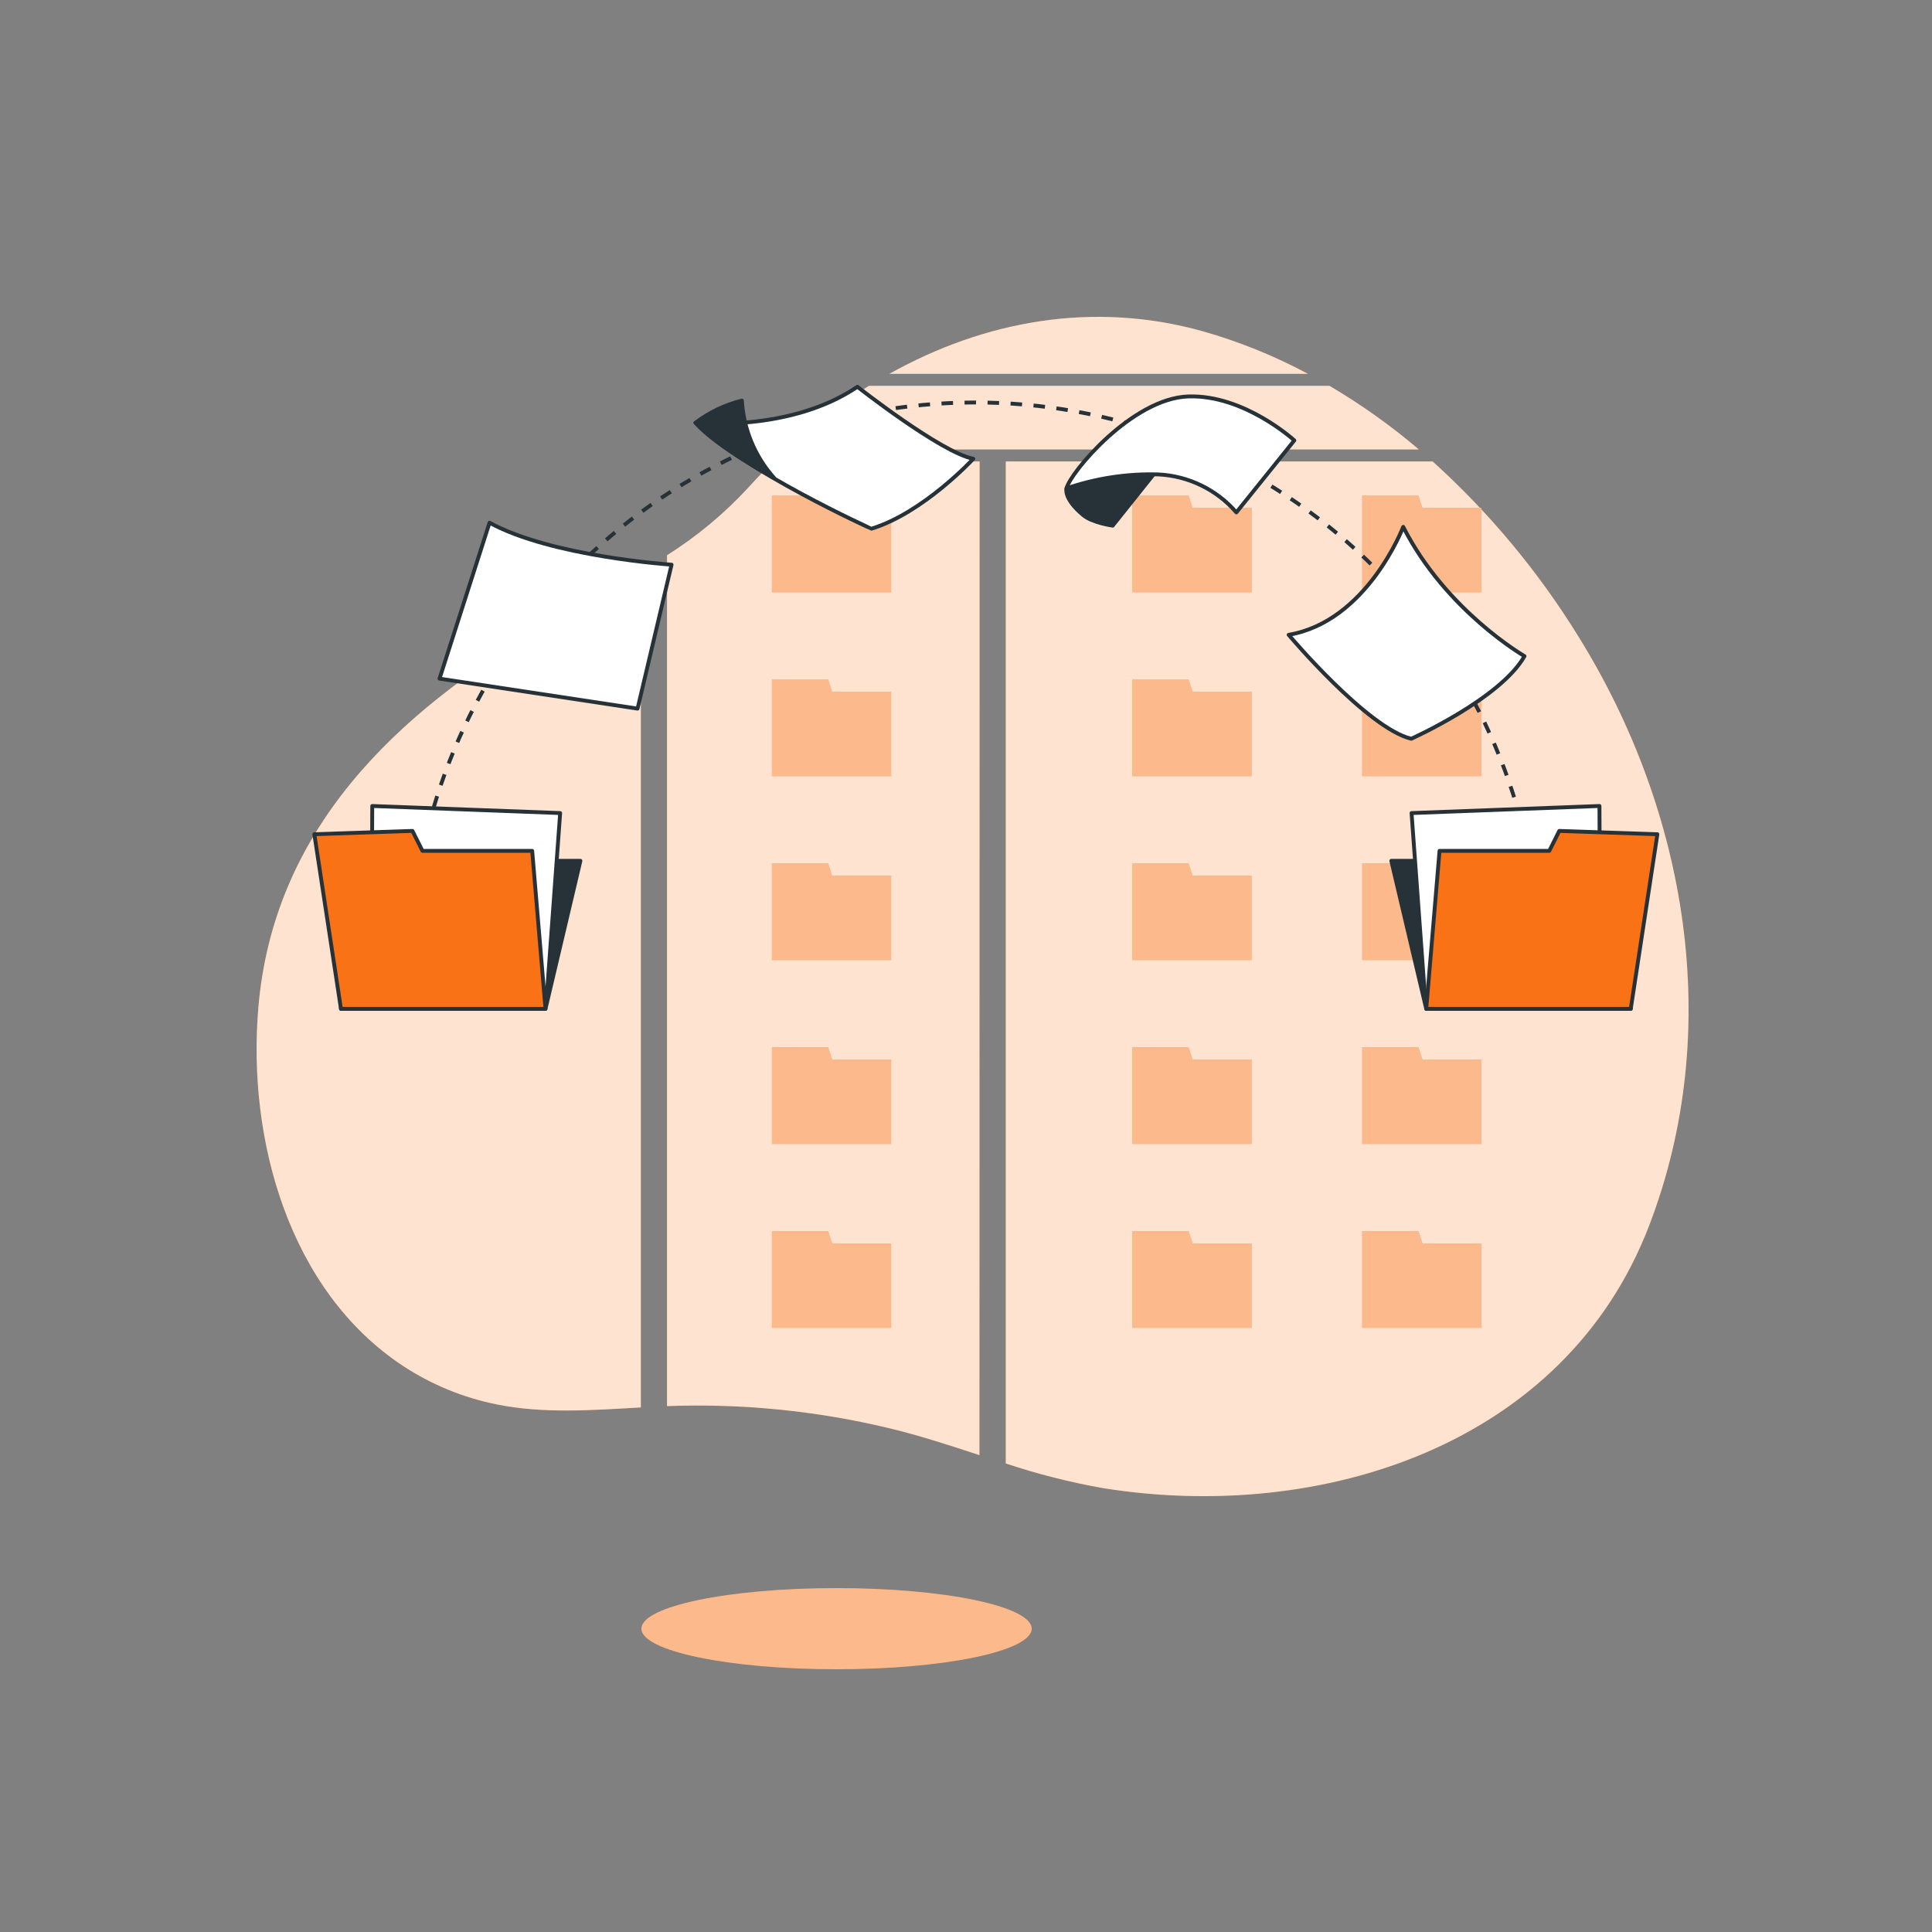 <svg width="500" height="500" viewBox="0 0 500 500" fill="none" xmlns="http://www.w3.org/2000/svg">
<rect x="0" y="0" width="500" height="500" fill="#808080" stroke="none"/>
<path d="M165.85 147.91C157.62 152.81 149.06 157.27 140.72 162.15C102.33 184.61 70.72 214.74 66.85 260.89C64 294.68 74.66 334 104.38 353.55C111.717 358.355 119.903 361.715 128.5 363.45C140.63 365.92 153.5 364.95 165.85 364.24V147.91Z" fill="#F97316"/>
<path d="M344.07 99.85H224.88C217.205 104.638 210.008 110.153 203.39 116.32H367.2C359.979 110.174 352.24 104.664 344.07 99.85Z" fill="#F97316"/>
<path d="M338.5 96.75C329.867 92.12 320.761 88.433 311.34 85.75C282.83 77.75 254.6 83.08 230.17 96.75H338.5Z" fill="#F97316"/>
<path d="M408.37 164.53C398.022 147.796 385.36 132.609 370.76 119.42H260.29V378.74C268.541 381.491 276.984 383.63 285.55 385.14C341.88 394.14 404.9 374.09 426.74 317.33C446.33 266.45 436.59 209.83 408.37 164.53Z" fill="#F97316"/>
<path d="M253.52 119.42H200.14C197.933 121.6 195.787 123.843 193.7 126.15C187.476 132.902 180.388 138.803 172.62 143.7V363.9C191.916 363.176 211.221 365.091 230 369.59C238 371.5 245.72 374.04 253.48 376.59L253.52 119.42Z" fill="#F97316"/>
<g opacity="0.8">
<path d="M165.85 147.91C157.62 152.81 149.06 157.27 140.72 162.15C102.33 184.61 70.72 214.74 66.85 260.89C64 294.68 74.66 334 104.38 353.55C111.717 358.355 119.903 361.715 128.5 363.45C140.63 365.92 153.5 364.95 165.85 364.24V147.91Z" fill="white"/>
<path d="M344.07 99.85H224.88C217.205 104.638 210.008 110.153 203.39 116.32H367.2C359.979 110.174 352.24 104.664 344.07 99.85Z" fill="white"/>
<path d="M338.5 96.75C329.867 92.12 320.761 88.433 311.34 85.75C282.83 77.75 254.6 83.08 230.17 96.75H338.5Z" fill="white"/>
<path d="M408.37 164.53C398.022 147.796 385.36 132.609 370.76 119.42H260.29V378.74C268.541 381.491 276.984 383.63 285.55 385.14C341.88 394.14 404.9 374.09 426.74 317.33C446.33 266.45 436.59 209.83 408.37 164.53Z" fill="white"/>
<path d="M253.52 119.42H200.14C197.933 121.6 195.787 123.843 193.7 126.15C187.476 132.902 180.388 138.803 172.62 143.7V363.9C191.916 363.176 211.221 365.091 230 369.59C238 371.5 245.72 374.04 253.48 376.59L253.52 119.42Z" fill="white"/>
</g>
<path d="M214.32 128.27H199.77V131.44V150.1V153.28H230.63V131.44H215.35L214.32 128.27Z" fill="#F97316"/>
<path d="M214.32 175.86H199.77V179.03V197.69V200.87H230.63V179.03H215.35L214.32 175.86Z" fill="#F97316"/>
<path d="M214.32 223.45H199.77V226.62V245.28V248.46H230.63V226.62H215.35L214.32 223.45Z" fill="#F97316"/>
<path d="M214.32 271.04H199.77V274.21V292.87V296.05H230.63V274.21H215.35L214.32 271.04Z" fill="#F97316"/>
<path d="M214.32 318.63H199.77V321.81V340.46V343.64H230.63V321.81H215.35L214.32 318.63Z" fill="#F97316"/>
<path d="M307.6 128.27H293.05V131.44V150.1V153.28H323.92V131.44H308.64L307.6 128.27Z" fill="#F97316"/>
<path d="M368.13 131.44L367.09 128.27H352.54V131.44V150.1V153.28H383.4V131.44H368.13Z" fill="#F97316"/>
<path d="M307.6 175.86H293.05V179.03V197.69V200.87H323.92V179.03H308.64L307.6 175.86Z" fill="#F97316"/>
<path d="M367.09 223.45H352.54V226.62V245.28V248.46H383.4V226.62H368.13L367.09 223.45Z" fill="#F97316"/>
<path d="M367.09 175.86H352.54V179.03V197.69V200.87H383.4V179.03H368.13L367.09 175.86Z" fill="#F97316"/>
<path d="M307.6 223.45H293.05V226.62V245.28V248.46H323.92V226.62H308.64L307.6 223.45Z" fill="#F97316"/>
<path d="M307.6 271.04H293.05V274.21V292.87V296.05H323.92V274.21H308.64L307.6 271.04Z" fill="#F97316"/>
<path d="M367.09 271.04H352.54V274.21V292.87V296.05H383.4V274.21H368.13L367.09 271.04Z" fill="#F97316"/>
<path d="M307.6 318.63H293.05V321.81V340.46V343.64H323.92V321.81H308.64L307.6 318.63Z" fill="#F97316"/>
<path d="M367.09 318.63H352.54V321.81V340.46V343.64H383.4V321.81H368.13L367.09 318.63Z" fill="#F97316"/>
<g opacity="0.5">
<path d="M214.32 128.27H199.77V131.44V150.1V153.28H230.63V131.44H215.35L214.32 128.27Z" fill="white"/>
<path d="M214.32 175.86H199.77V179.03V197.69V200.87H230.63V179.03H215.35L214.32 175.86Z" fill="white"/>
<path d="M214.32 223.45H199.77V226.62V245.28V248.46H230.63V226.62H215.35L214.32 223.45Z" fill="white"/>
<path d="M214.32 271.04H199.77V274.21V292.87V296.05H230.63V274.21H215.35L214.32 271.04Z" fill="white"/>
<path d="M214.32 318.63H199.77V321.81V340.46V343.64H230.63V321.81H215.35L214.32 318.63Z" fill="white"/>
<path d="M307.6 128.27H293.05V131.44V150.1V153.28H323.92V131.44H308.64L307.6 128.27Z" fill="white"/>
<path d="M368.13 131.44L367.09 128.27H352.54V131.44V150.1V153.28H383.4V131.44H368.13Z" fill="white"/>
<path d="M307.6 175.86H293.05V179.03V197.69V200.87H323.92V179.03H308.64L307.6 175.86Z" fill="white"/>
<path d="M367.09 223.45H352.54V226.62V245.28V248.46H383.4V226.62H368.13L367.09 223.45Z" fill="white"/>
<path d="M367.09 175.86H352.54V179.03V197.69V200.87H383.4V179.03H368.13L367.09 175.86Z" fill="white"/>
<path d="M307.6 223.45H293.05V226.62V245.28V248.46H323.92V226.62H308.64L307.6 223.45Z" fill="white"/>
<path d="M307.6 271.04H293.05V274.21V292.87V296.05H323.92V274.21H308.64L307.6 271.04Z" fill="white"/>
<path d="M367.09 271.04H352.54V274.21V292.87V296.05H383.4V274.21H368.13L367.09 271.04Z" fill="white"/>
<path d="M307.6 318.63H293.05V321.81V340.46V343.64H323.92V321.81H308.64L307.6 318.63Z" fill="white"/>
<path d="M367.09 318.63H352.54V321.81V340.46V343.64H383.4V321.81H368.13L367.09 318.63Z" fill="white"/>
</g>
<path d="M216.5 432C244.39 432 267 427.299 267 421.5C267 415.701 244.39 411 216.5 411C188.61 411 166 415.701 166 421.5C166 427.299 188.61 432 216.5 432Z" fill="#F97316"/>
<path opacity="0.5" d="M216.5 432C244.39 432 267 427.299 267 421.5C267 415.701 244.39 411 216.5 411C188.61 411 166 415.701 166 421.5C166 427.299 188.61 432 216.5 432Z" fill="white"/>
<path d="M106.91 236.65C106.91 236.15 107 235.65 107.05 235.16" stroke="#263238" stroke-miterlimit="10"/>
<path d="M107.39 232.19C111.806 196.917 128.923 164.461 155.539 140.896C182.155 117.33 216.445 104.271 251.994 104.16C287.543 104.05 321.914 116.897 348.675 140.296C375.437 163.696 392.755 196.045 397.39 231.29" stroke="#263238" stroke-miterlimit="10" stroke-dasharray="2.98 2.98"/>
<path d="M397.6 232.78C397.66 233.27 397.72 233.78 397.77 234.27" stroke="#263238" stroke-miterlimit="10"/>
<path d="M126.69 135.28L113.75 175.63L165 183.39L173.8 146.14C173.8 146.14 142.72 144.07 126.69 135.28Z" fill="white" stroke="#263238" stroke-linecap="round" stroke-linejoin="round"/>
<path d="M180 109.41C180 109.41 204.31 112 221.9 100.1C221.9 100.1 243.62 117.17 251.9 118.73C251.9 118.73 238.97 132.73 225.52 136.83C225.49 136.83 192.38 121.83 180 109.41Z" fill="white" stroke="#263238" stroke-linecap="round" stroke-linejoin="round"/>
<path d="M180 109.41C183.569 106.702 187.652 104.749 192 103.67C192.444 111.083 195.375 118.129 200.32 123.67C200.32 123.67 185.29 115.56 180 109.41Z" fill="#263238" stroke="#263238" stroke-linecap="round" stroke-linejoin="round"/>
<path d="M276 126.4C276 126.4 275.14 128.99 280.31 133.3C282.66 135.3 287.96 136.04 287.96 136.04L301.86 118.64C301.86 118.64 279.05 121.74 276 126.4Z" fill="#263238" stroke="#263238" stroke-linecap="round" stroke-linejoin="round"/>
<path d="M276 126.4C283.646 123.764 291.706 122.537 299.79 122.78C303.644 122.968 307.419 123.936 310.888 125.625C314.357 127.315 317.447 129.691 319.97 132.61L334.97 113.98C334.97 113.98 322 102.09 307.5 102.6C293 103.11 277 122.26 276 126.4Z" fill="white" stroke="#263238" stroke-linecap="round" stroke-linejoin="round"/>
<path d="M363.15 136.35C363.15 136.35 353.84 160.84 333.5 164.29C333.5 164.29 353.84 188.43 365.22 191.19C365.22 191.19 388.33 180.84 394.54 169.81C394.54 169.81 374.19 158.08 363.15 136.35Z" fill="white" stroke="#263238" stroke-linecap="round" stroke-linejoin="round"/>
<path d="M141.17 261.09L150.21 222.78H89.53L88.24 261.09H141.17Z" fill="#263238" stroke="#263238" stroke-linecap="round" stroke-linejoin="round"/>
<path d="M96.34 208.59L96.15 252.59L141.55 257.2L144.97 210.42L96.34 208.59Z" fill="white" stroke="#263238" stroke-linecap="round" stroke-linejoin="round"/>
<path d="M81.35 215.9L88.24 261.09H141.17L137.73 220.2H109.33L106.74 215.04L81.35 215.9Z" fill="#F97316" stroke="#263238" stroke-linecap="round" stroke-linejoin="round"/>
<path d="M369.11 261.09L360.07 222.78H420.75L422.04 261.09H369.11Z" fill="#263238" stroke="#263238" stroke-linecap="round" stroke-linejoin="round"/>
<path d="M413.94 208.59L414.13 252.59L368.73 257.2L365.31 210.42L413.94 208.59Z" fill="white" stroke="#263238" stroke-linecap="round" stroke-linejoin="round"/>
<path d="M428.93 215.9L422.04 261.09H369.11L372.55 220.2H400.96L403.54 215.04L428.93 215.9Z" fill="#F97316" stroke="#263238" stroke-linecap="round" stroke-linejoin="round"/>
</svg>
